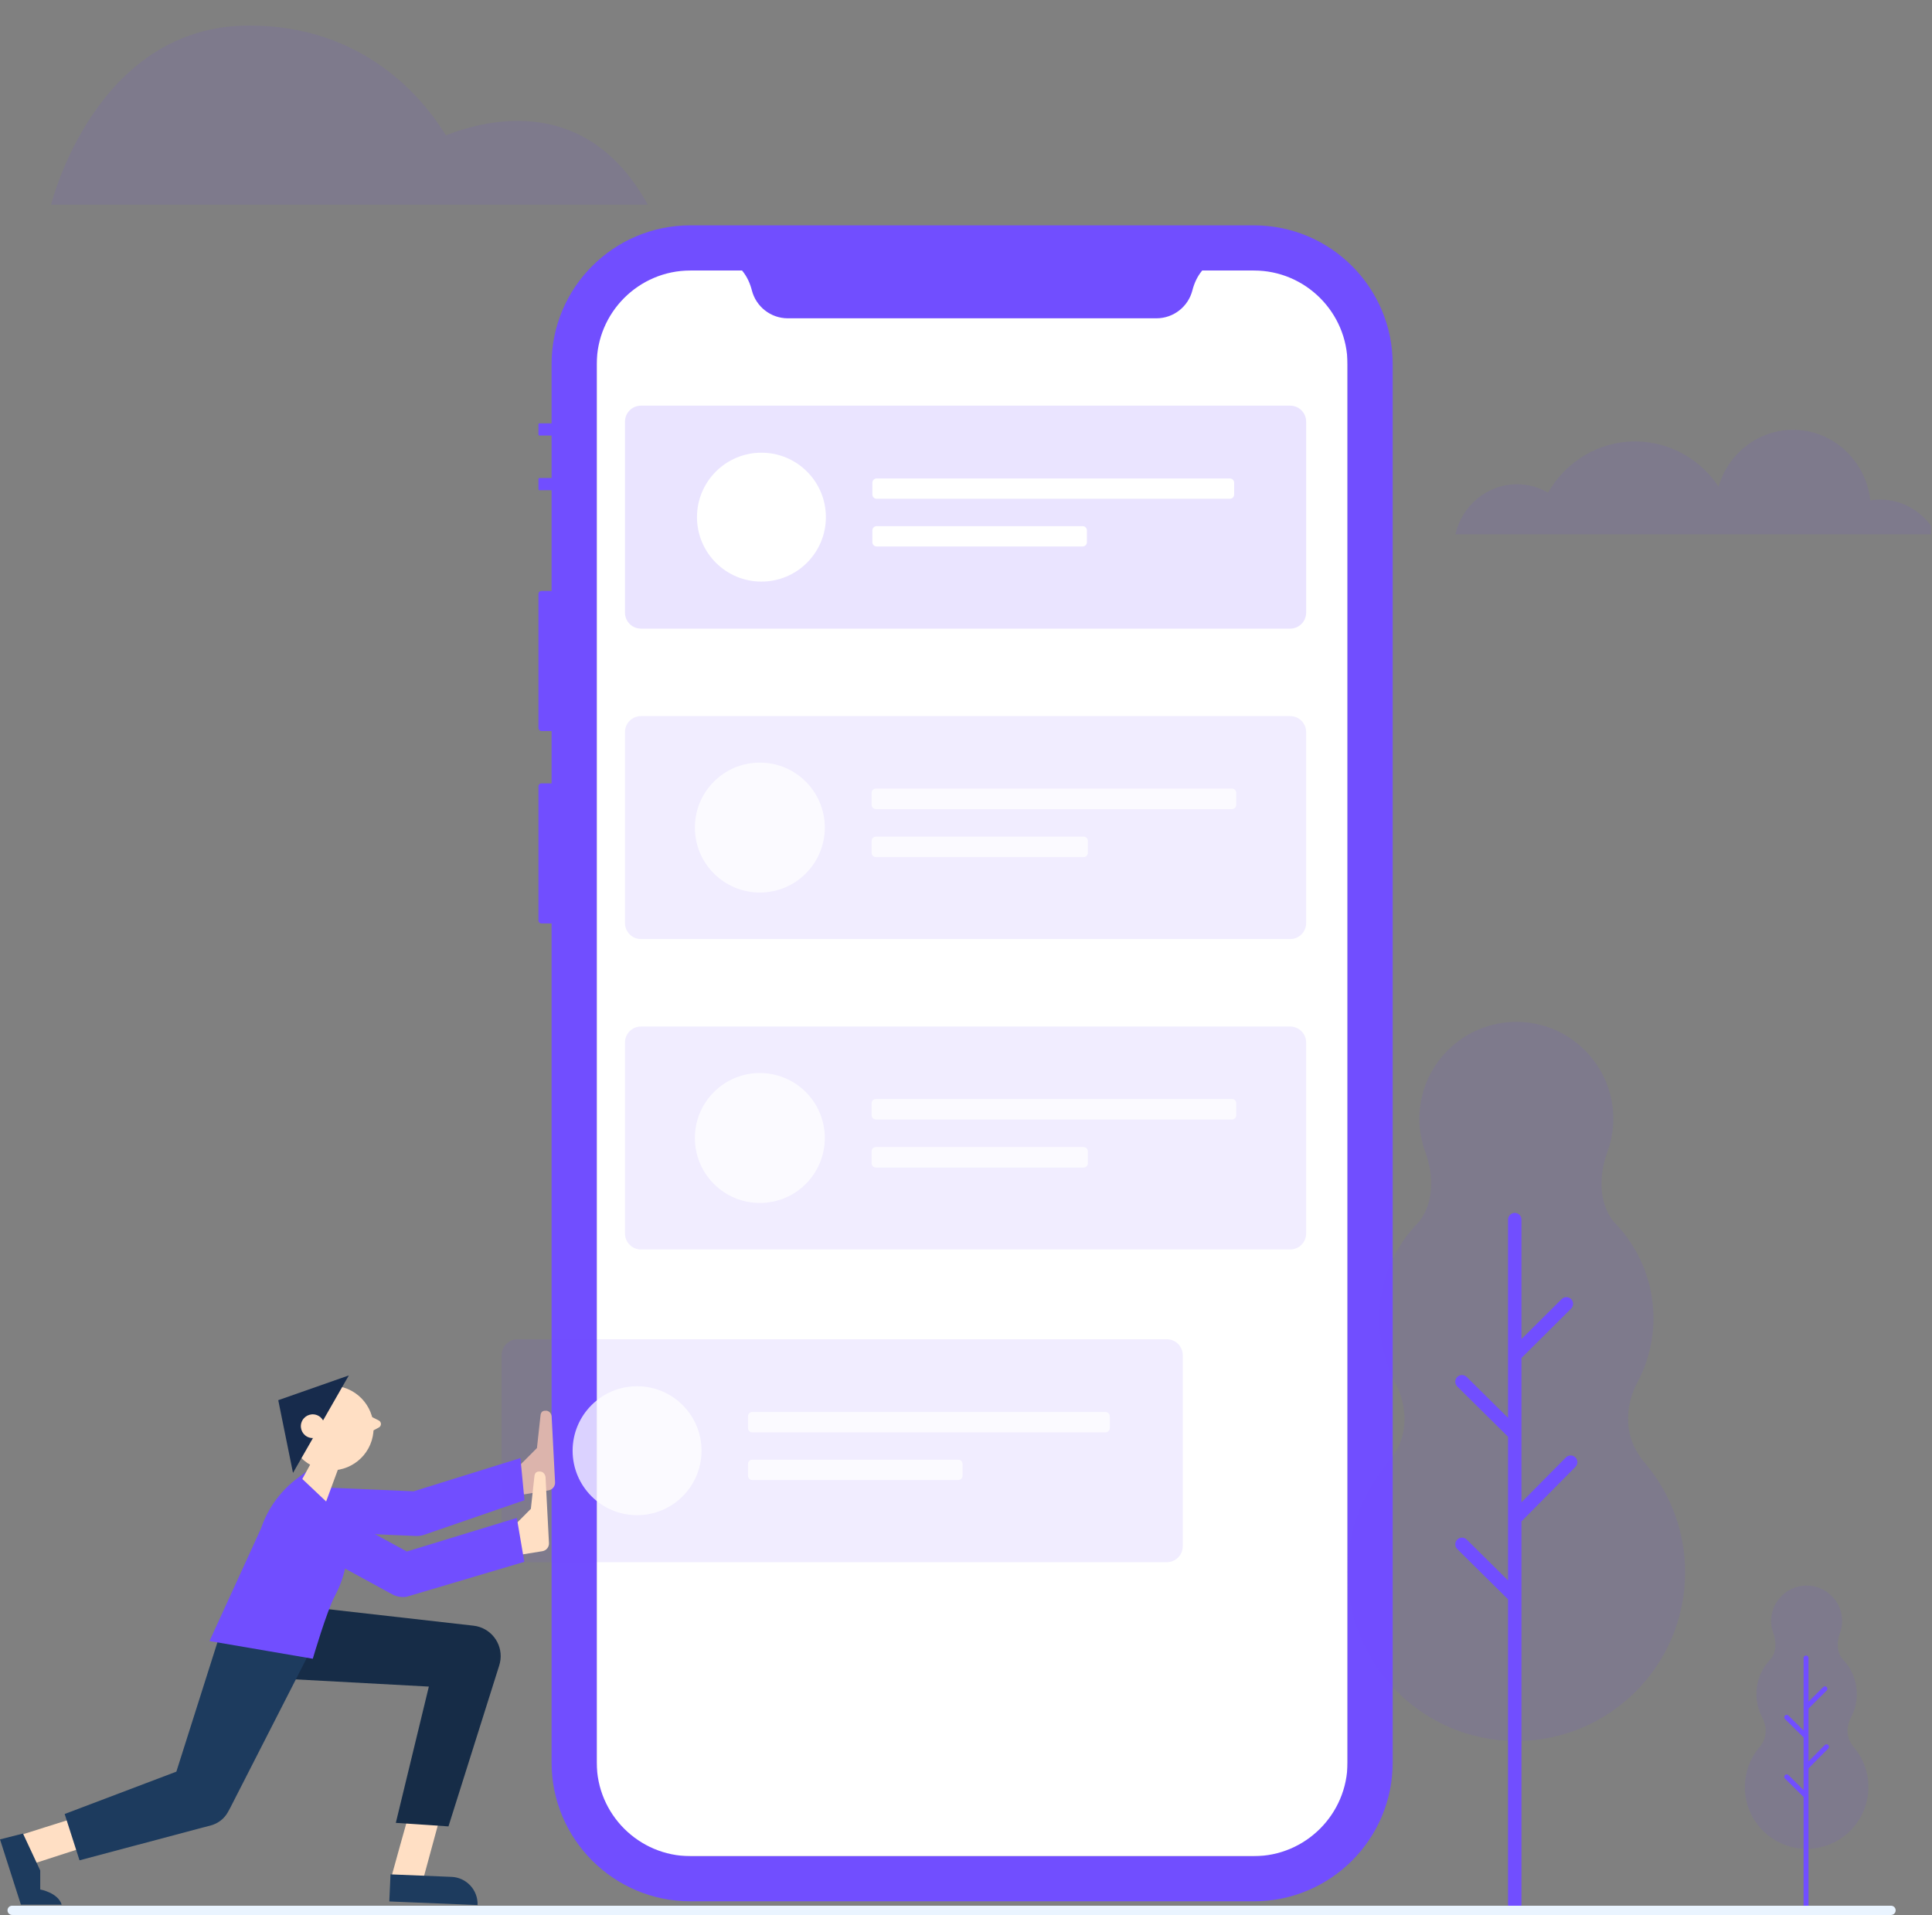 <svg width="454" height="450" viewBox="0 0 454 450" fill="none" xmlns="http://www.w3.org/2000/svg"><rect x="0" y="0" width="454" height="450" fill="#808080" stroke="none"/><g clip-path="url(#clip0_1269_1419)"><path d="M316.656 63.566H140.226V436.174H316.656V63.566Z" fill="white"></path><path d="M294.646 52.954H162.236C144.219 52.954 129.614 67.559 129.614 85.576V99.484H126.74C126.623 99.484 126.528 99.579 126.528 99.696V102.136C126.528 102.252 126.623 102.348 126.74 102.348H129.614V112.332H126.74C126.623 112.332 126.528 112.427 126.528 112.544V114.983C126.528 115.1 126.623 115.195 126.74 115.195H129.614V138.867H127.231C126.843 138.867 126.528 139.182 126.528 139.57V171.085C126.528 171.473 126.843 171.788 127.231 171.788H129.614V184.081H127.231C126.843 184.081 126.528 184.396 126.528 184.784V216.298C126.528 216.686 126.843 217 127.231 217H129.614V414.164C129.614 432.182 144.219 446.787 162.236 446.787H294.646C312.664 446.787 327.268 432.182 327.268 414.164V85.576C327.268 67.559 312.663 52.954 294.646 52.954ZM316.655 414.164C316.655 426.301 306.782 436.175 294.645 436.175H162.235C150.099 436.175 140.225 426.301 140.225 414.164V85.576C140.225 73.439 150.099 63.566 162.235 63.566H174.375L174.471 63.685C175.55 65.013 176.259 66.584 176.682 68.241C177.646 72.01 181.064 74.797 185.134 74.797H271.746C275.816 74.797 279.234 72.011 280.197 68.241C280.621 66.584 281.33 65.013 282.408 63.685L282.505 63.566H294.645C306.782 63.566 316.655 73.44 316.655 85.576V414.164Z" fill="#714eff"></path><path d="M325.387 344.658L325.324 344.661C332.973 336.669 329.378 327.84 327.992 325.154C327.988 325.148 327.986 325.144 327.984 325.139C327.715 324.621 327.523 324.312 327.523 324.312L327.592 324.326C325.374 319.955 324.099 315.027 324.099 309.79C324.099 300.892 327.706 292.837 333.537 287.006C338.894 279.913 334.841 270.485 334.841 270.485H334.853C334.016 268.114 333.538 265.573 333.538 262.914C333.538 250.33 343.739 240.13 356.323 240.13C368.907 240.13 379.108 250.33 379.108 262.914C379.108 265.573 378.628 268.114 377.792 270.485H377.805C377.805 270.485 373.749 279.914 379.109 287.006C384.938 292.837 388.545 300.892 388.545 309.79C388.545 315.023 387.272 319.949 385.057 324.316L385.08 324.312C385.08 324.312 385.041 324.375 384.98 324.476C384.798 324.831 384.617 325.187 384.421 325.536C382.989 328.494 380.233 336.388 386.536 343.788C386.73 344.017 386.93 344.24 387.118 344.473C387.177 344.535 387.219 344.598 387.278 344.661L387.258 344.66C392.707 351.453 395.987 360.064 395.987 369.452C395.987 391.359 378.228 409.117 356.323 409.117C334.417 409.117 316.657 391.359 316.657 369.452C316.655 360.063 319.935 351.451 325.387 344.658Z" fill="#714eff" fill-opacity="0.1"></path><path d="M344.66 361.777L354.376 371.389V337.615L342.444 325.812C341.826 325.2 341.819 324.203 342.43 323.583C343.043 322.963 344.04 322.96 344.659 323.57L354.375 333.181V286.591C354.375 285.72 355.079 285.015 355.951 285.015C356.822 285.015 357.526 285.72 357.526 286.591V314.668L366.974 305.273C367.589 304.661 368.587 304.661 369.202 305.28C369.814 305.896 369.814 306.894 369.196 307.508L357.526 319.112V353.034L367.968 342.485C368.576 341.865 369.574 341.862 370.197 342.472C370.814 343.085 370.821 344.082 370.209 344.701L357.526 357.513V447.501C357.526 448.372 356.822 449.077 355.951 449.077C355.079 449.077 354.375 448.372 354.375 447.501V375.822L342.443 364.016C341.825 363.405 341.818 362.408 342.429 361.788C343.044 361.17 344.041 361.167 344.66 361.777Z" fill="#714eff"></path><path d="M413.214 410.855L413.191 410.856C415.992 407.931 414.674 404.699 414.168 403.716C414.167 403.714 414.166 403.712 414.164 403.71C414.066 403.521 413.996 403.407 413.996 403.407L414.021 403.413C413.21 401.812 412.742 400.009 412.742 398.092C412.742 394.835 414.064 391.886 416.197 389.752C418.158 387.155 416.675 383.704 416.675 383.704H416.679C416.373 382.836 416.198 381.905 416.198 380.933C416.198 376.328 419.932 372.593 424.538 372.593C429.145 372.593 432.879 376.327 432.879 380.933C432.879 381.906 432.704 382.836 432.398 383.704H432.402C432.402 383.704 430.919 387.155 432.88 389.752C435.014 391.886 436.335 394.835 436.335 398.092C436.335 400.007 435.867 401.81 435.058 403.409L435.067 403.407C435.067 403.407 435.051 403.43 435.03 403.468C434.964 403.598 434.897 403.728 434.825 403.855C434.302 404.938 433.292 407.828 435.6 410.537C435.671 410.621 435.743 410.703 435.813 410.787C435.834 410.81 435.849 410.834 435.872 410.856H435.864C437.86 413.342 439.059 416.496 439.059 419.931C439.059 427.949 432.559 434.451 424.539 434.451C416.521 434.451 410.021 427.949 410.021 419.931C410.019 416.494 411.218 413.342 413.214 410.855Z" fill="#714eff" fill-opacity="0.1"></path><path d="M420.269 417.122L423.826 420.641V408.278L419.459 403.958C419.231 403.734 419.23 403.369 419.455 403.144C419.679 402.915 420.043 402.915 420.269 403.138L423.826 406.657V389.603C423.826 389.285 424.084 389.026 424.402 389.026C424.721 389.026 424.979 389.285 424.979 389.603V399.879L428.437 396.441C428.664 396.217 429.028 396.217 429.253 396.443C429.477 396.669 429.477 397.034 429.251 397.258L424.979 401.505V413.922L428.8 410.061C429.024 409.833 429.389 409.832 429.616 410.057C429.843 410.281 429.845 410.646 429.622 410.872L424.978 415.561V448.5C424.978 448.819 424.72 449.078 424.401 449.078C424.083 449.078 423.825 448.819 423.825 448.5V422.264L419.458 417.943C419.23 417.719 419.229 417.354 419.454 417.127C419.678 416.899 420.042 416.898 420.269 417.122Z" fill="#714eff"></path><path d="M444.372 450H2.851C2.249 450 1.762 449.513 1.762 448.912C1.762 448.31 2.249 447.822 2.851 447.822H444.372C444.974 447.822 445.461 448.31 445.461 448.912C445.461 449.513 444.974 450 444.372 450Z" fill="#eaf4ff"></path><path d="M303.18 147.72H150.617C148.546 147.72 146.867 146.041 146.867 143.97V99.078C146.867 97.008 148.546 95.329 150.617 95.329H303.18C305.251 95.329 306.93 97.008 306.93 99.078V143.97C306.93 146.041 305.251 147.72 303.18 147.72Z" fill="#714eff" fill-opacity="0.15"></path><path d="M289.009 117.208H206.003C205.449 117.208 205 116.759 205 116.205V113.44C205 112.886 205.449 112.437 206.003 112.437H289.009C289.564 112.437 290.013 112.886 290.013 113.44V116.205C290.013 116.759 289.563 117.208 289.009 117.208Z" fill="white"></path><path d="M254.411 128.411H206.002C205.448 128.411 204.998 127.962 204.998 127.408V124.642C204.998 124.089 205.448 123.64 206.002 123.64H254.411C254.965 123.64 255.413 124.089 255.413 124.642V127.408C255.413 127.962 254.965 128.411 254.411 128.411Z" fill="white"></path><path d="M194.074 121.524C194.074 129.888 187.293 136.669 178.929 136.669C170.564 136.669 163.784 129.888 163.784 121.524C163.784 113.159 170.564 106.379 178.929 106.379C187.293 106.38 194.074 113.159 194.074 121.524Z" fill="white"></path><path d="M303.18 293.612H150.617C148.546 293.612 146.867 291.933 146.867 289.862V244.97C146.867 242.9 148.546 241.221 150.617 241.221H303.18C305.251 241.221 306.93 242.9 306.93 244.97V289.862C306.93 291.934 305.251 293.612 303.18 293.612Z" fill="#714eff" fill-opacity="0.1"></path><path d="M289.5 263.066H205.832C205.278 263.066 204.829 262.617 204.829 262.063V259.26C204.829 258.706 205.278 258.257 205.832 258.257H289.5C290.054 258.257 290.503 258.706 290.503 259.26V262.063C290.503 262.617 290.054 263.066 289.5 263.066Z" fill="white" fill-opacity="0.75"></path><path d="M254.632 274.356H205.833C205.279 274.356 204.83 273.907 204.83 273.353V270.551C204.83 269.997 205.279 269.548 205.833 269.548H254.632C255.187 269.548 255.636 269.997 255.636 270.551V273.353C255.636 273.907 255.187 274.356 254.632 274.356Z" fill="white" fill-opacity="0.75"></path><path d="M193.818 267.416C193.818 275.846 186.985 282.68 178.555 282.68C170.126 282.68 163.293 275.846 163.293 267.416C163.293 258.987 170.126 252.153 178.555 252.153C186.985 252.153 193.818 258.987 193.818 267.416Z" fill="white" fill-opacity="0.75"></path><path d="M303.18 220.666H150.617C148.546 220.666 146.867 218.987 146.867 216.916V172.024C146.867 169.954 148.546 168.275 150.617 168.275H303.18C305.251 168.275 306.93 169.954 306.93 172.024V216.916C306.93 218.987 305.251 220.666 303.18 220.666Z" fill="#714eff" fill-opacity="0.1"></path><path d="M289.5 190.12H205.832C205.278 190.12 204.829 189.671 204.829 189.117V186.315C204.829 185.761 205.278 185.311 205.832 185.311H289.5C290.054 185.311 290.503 185.761 290.503 186.315V189.117C290.503 189.671 290.054 190.12 289.5 190.12Z" fill="white" fill-opacity="0.75"></path><path d="M254.632 201.41H205.833C205.279 201.41 204.83 200.961 204.83 200.407V197.605C204.83 197.051 205.279 196.602 205.833 196.602H254.632C255.187 196.602 255.636 197.051 255.636 197.605V200.407C255.636 200.961 255.187 201.41 254.632 201.41Z" fill="white" fill-opacity="0.75"></path><path d="M193.818 194.47C193.818 202.899 186.985 209.733 178.555 209.733C170.126 209.733 163.293 202.899 163.293 194.47C163.293 186.041 170.126 179.207 178.555 179.207C186.985 179.207 193.818 186.041 193.818 194.47Z" fill="white" fill-opacity="0.75"></path><path d="M152.226 48.115H12C12 48.115 22.274 6 58.54 6C85.412 6 99.359 22.993 104.786 31.801C115.385 27.655 138.204 22.623 152.226 48.115Z" fill="#714eff" fill-opacity="0.1"></path><path d="M356.483 113.798C359.136 113.798 361.623 114.517 363.781 115.764C367.903 108.575 375.51 103.734 384.235 103.734C392.384 103.734 399.57 107.946 403.843 114.359C406.097 106.634 413.079 101 421.353 101C430.741 101 438.466 108.256 439.507 117.591C440.261 117.47 441.029 117.388 441.819 117.388C447.547 117.388 452.509 120.705 455.002 125.561H342C343.543 118.822 349.435 113.798 356.483 113.798Z" fill="#714eff" fill-opacity="0.1"></path><path d="M120.708 345.764L126.178 340.278L126.985 332.902C127.027 332.196 127.195 331.633 127.893 331.521L128.251 331.501C128.888 331.482 129.492 331.947 129.626 332.771L130.434 348.316C130.482 349.252 129.819 350.075 128.894 350.224L121.621 351.402L120.708 345.764Z" fill="#E8C0A3"></path><path d="M91.811 441.644C91.929 441.085 95.848 427.145 95.848 427.145L103.278 427.483L99.332 441.995L91.811 441.644Z" fill="#FFDFC4"></path><path d="M112.222 447.673L91.48 446.82L91.769 440.456L106.092 441.045C109.615 441.182 112.359 444.15 112.222 447.673Z" fill="#1D3B5E"></path><path d="M3.309 431.713C3.838 431.5 17.703 427.145 17.703 427.145L21.559 433.504L7.206 438.154L3.309 431.713Z" fill="#FFDFC4"></path><path d="M63.921 376.648L110.375 381.917L111.267 382.018C115.219 382.465 118.059 386.033 117.61 389.984C117.556 390.463 117.442 390.963 117.301 391.406L105.385 429.184L93.013 428.356L102.954 387.334L109.88 396.823L63.179 394.297L63.921 376.648Z" fill="#162C47"></path><path d="M72.118 389.549L54.104 424.82L53.566 425.808C52.694 427.409 51.219 428.496 49.587 428.938L18.686 437.154L15.191 426.271L45.09 414.937L40.575 419.055L52.722 380.784L72.118 389.549Z" fill="#1D3B5E"></path><path d="M5.401 430.867L9.454 439.544V444.009C9.454 444.009 13.63 444.746 14.49 447.571H4.91L0 432.238L5.401 430.867Z" fill="#1D3B5E"></path><path d="M97.962 360.947C97.887 360.947 97.813 360.947 97.738 360.943L73.262 359.898L73.71 349.435L97.197 350.439L122.292 342.631L123.248 352.535L99.662 360.664C99.114 360.853 98.539 360.947 97.962 360.947Z" fill="#714eff95"></path><path d="M72.841 346.376L72 345.793L69.881 347.379C65.914 350.35 62.938 354.45 61.345 359.143L59.406 363.4L49.233 385.629L73.503 389.788C73.503 389.788 76.791 378.556 78.678 375.054C84.055 365.078 82.16 352.825 72.841 346.376Z" fill="#714eff"></path><path d="M73.769 342.559L71.042 347.543L76.637 352.833L80.397 342.651L73.769 342.559Z" fill="#FFDFC4"></path><path d="M89.003 333.793L86.774 332.668L85.283 335.606L87.468 336.276L89.02 335.452C89.689 335.098 89.679 334.135 89.003 333.793Z" fill="#FFDFC4"></path><path d="M87.355 338.484C85.745 343.74 80.179 346.696 74.923 345.086C69.667 343.477 66.71 337.91 68.321 332.653C69.931 327.396 75.497 324.441 80.753 326.05C86.009 327.662 88.965 333.229 87.355 338.484Z" fill="#FFDFC4"></path><g mask="url(#mask0_1269_1419)"><path d="M81.971 323.211L68.851 346.115L65.385 329.029L81.971 323.211Z" fill="#172B4C"></path></g><path d="M76.152 335.959C75.701 337.432 74.142 338.259 72.67 337.809C71.198 337.358 70.37 335.798 70.821 334.327C71.272 332.854 72.831 332.027 74.303 332.477C75.775 332.928 76.603 334.487 76.152 335.959Z" fill="#FFDFC4"></path><path d="M274.187 367.098H121.624C119.553 367.098 117.874 365.419 117.874 363.348V318.457C117.874 316.387 119.553 314.707 121.624 314.707H274.186C276.256 314.707 277.936 316.387 277.936 318.457V363.348C277.937 365.419 276.257 367.098 274.187 367.098Z" fill="#714eff" fill-opacity="0.1"></path><path d="M259.784 336.586H176.777C176.223 336.586 175.774 336.137 175.774 335.583V332.818C175.774 332.263 176.223 331.814 176.777 331.814H259.784C260.339 331.814 260.787 332.263 260.787 332.818V335.583C260.787 336.137 260.339 336.586 259.784 336.586Z" fill="white" fill-opacity="0.75"></path><path d="M225.186 347.789H176.778C176.224 347.789 175.775 347.34 175.775 346.786V344.02C175.775 343.466 176.224 343.017 176.778 343.017H225.186C225.74 343.017 226.189 343.466 226.189 344.02V346.786C226.188 347.34 225.74 347.789 225.186 347.789Z" fill="white" fill-opacity="0.75"></path><path d="M164.849 340.902C164.849 349.267 158.069 356.047 149.704 356.047C141.34 356.047 134.559 349.268 134.559 340.902C134.559 332.539 141.34 325.757 149.704 325.757C158.069 325.758 164.849 332.539 164.849 340.902Z" fill="white" fill-opacity="0.75"></path><path d="M119.275 360.053L124.745 354.567L125.552 347.19C125.595 346.485 125.762 345.923 126.46 345.809L126.818 345.79C127.455 345.77 128.059 346.236 128.193 347.06L129.001 362.604C129.049 363.541 128.385 364.364 127.461 364.512L120.188 365.69L119.275 360.053Z" fill="#FFDFC4"></path><path d="M94.688 375.292C93.817 375.292 92.954 375.075 92.18 374.653L69.579 362.326C67.04 360.941 66.105 357.76 67.49 355.222C68.875 352.683 72.055 351.747 74.593 353.132L95.599 364.588L121.447 356.694L123.208 367.016L95.568 375.216C95.275 375.268 94.981 375.292 94.688 375.292Z" fill="#714eff"></path></g><defs><clipPath id="clip0_1269_1419"><rect width="453.796" height="450" fill="white"></rect></clipPath></defs></svg>
